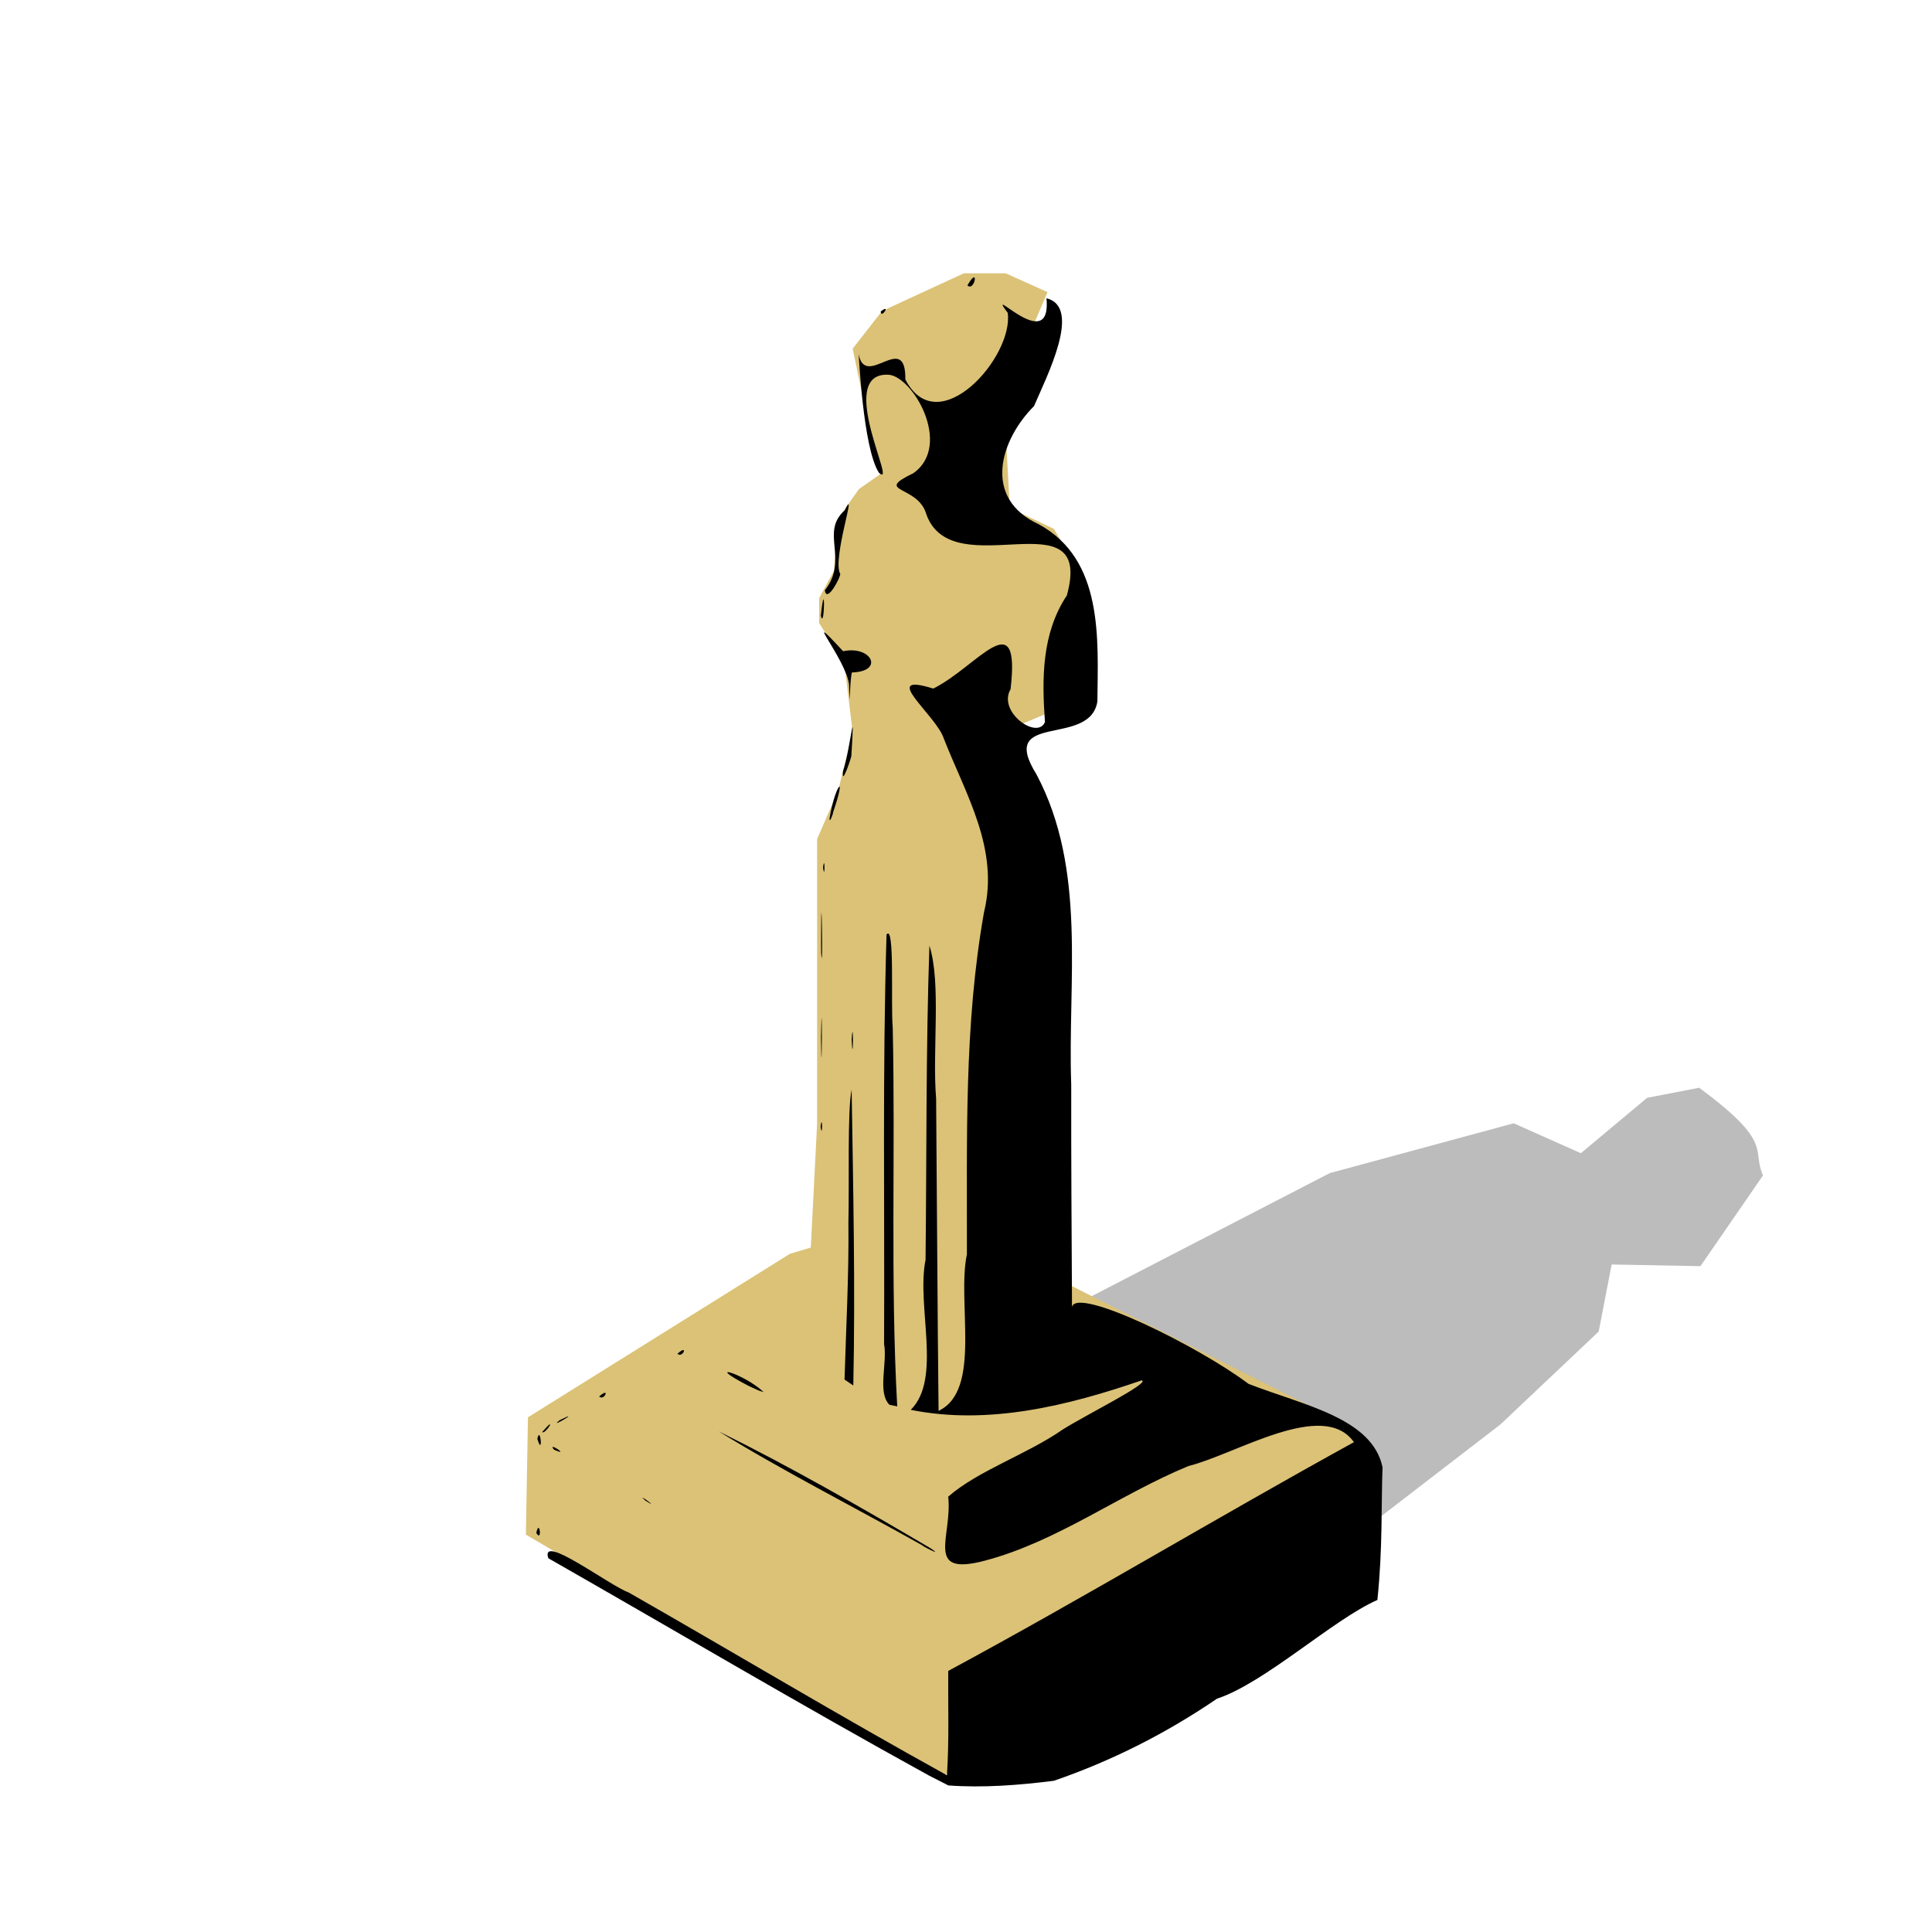 <?xml version="1.0" encoding="UTF-8" standalone="no"?>
<!-- Created with Inkscape (http://www.inkscape.org/) -->

<svg
   width="15mm"
   height="15mm"
   viewBox="0 0 15 15"
   version="1.1"
   id="svg1"
   inkscape:export-filename="statue.png"
   inkscape:export-xdpi="96"
   inkscape:export-ydpi="96"
   inkscape:version="1.3.2 (091e20e, 2023-11-25)"
   sodipodi:docname="statue.svg"
   xmlns:inkscape="http://www.inkscape.org/namespaces/inkscape"
   xmlns:sodipodi="http://sodipodi.sourceforge.net/DTD/sodipodi-0.dtd"
   xmlns="http://www.w3.org/2000/svg"
   xmlns:svg="http://www.w3.org/2000/svg">
  <sodipodi:namedview
     id="namedview1"
     pagecolor="#ffffff"
     bordercolor="#000000"
     borderopacity="0.25"
     inkscape:showpageshadow="2"
     inkscape:pageopacity="0.0"
     inkscape:pagecheckerboard="0"
     inkscape:deskcolor="#d1d1d1"
     inkscape:document-units="mm"
     showguides="false"
     inkscape:zoom="8.4143405"
     inkscape:cx="27.215442"
     inkscape:cy="47.419046"
     inkscape:window-width="1792"
     inkscape:window-height="993"
     inkscape:window-x="19"
     inkscape:window-y="45"
     inkscape:window-maximized="0"
     inkscape:current-layer="layer1"
     showgrid="false" />
  <defs
     id="defs1">
    <filter
       inkscape:collect="always"
       style="color-interpolation-filters:sRGB"
       id="filter4"
       x="-0.112"
       y="-0.16"
       width="1.225"
       height="1.321">
      <feGaussianBlur
         inkscape:collect="always"
         stdDeviation="1.979"
         id="feGaussianBlur4" />
    </filter>
  </defs>
  <g
     inkscape:label="Layer 1"
     inkscape:groupmode="layer"
     id="layer1">
    <ellipse
       style="fill:#000000;fill-opacity:0.143;stroke:#c00707;stroke-width:0.165;stroke-dasharray:none;stroke-opacity:0.421"
       id="path5"
       cx="7.472"
       cy="11.983"
       rx="0.248"
       ry="0.264" />
    <path
       style="mix-blend-mode:normal;fill:#000000;fill-opacity:0.265;stroke:none;stroke-width:4.286;stroke-linecap:round;stroke-linejoin:round;stroke-dasharray:none;stroke-opacity:0.239;filter:url(#filter4)"
       d="m 127.432,130.613 20.079,9.549 9.85,7.141 0.872,3.923 5.668,1.548 2.56,2.133 c -0.274,5.019 -1.502,4.095 -2.525,5.348 l -7.527,-0.409 -3.299,-4.151 -4.291,1.236 -9.004,-1.999 -15.584,-4.795 z"
       id="path5-7"
       sodipodi:nodetypes="ccccccccccccc"
       transform="matrix(0.058,-0.098,0.12,0.081,-15.051,12.211)" />
    <path
       style="fill:#dbc277;fill-opacity:1;stroke:none;stroke-width:0.55;stroke-linecap:round;stroke-linejoin:round;stroke-dasharray:none;stroke-opacity:1"
       d="m 6.132,9.735 -2.033,1.269 -0.016,0.911 3.221,1.887 3.221,-2.245 0.049,-0.39 L 10.15,10.906 7.954,9.8 7.938,5.619 8.328,5.456 8.377,4.432 8.182,4.106 7.84,3.944 7.792,3.065 8.133,2.268 7.808,2.122 H 7.483 L 6.848,2.415 6.62,2.707 6.685,3.016 6.816,3.602 6.832,3.683 6.669,3.797 6.507,4.025 6.474,4.432 6.36,4.643 V 4.838 L 6.555,5.147 6.62,5.684 6.507,6.14 6.344,6.514 V 8.726 L 6.295,9.686 Z"
       id="path6"
       sodipodi:nodetypes="cccccccccccccccccccccccccccccccccc" />
    <path
       style="fill:#000000;stroke-width:1"
       d="m 7.214,13.786 c -0.994,-0.547 -1.972,-1.126 -2.957,-1.688 -0.066,-0.2 0.469,0.209 0.624,0.266 0.825,0.471 1.64,0.96 2.471,1.419 0.018,-0.269 0.008,-0.54 0.01,-0.81 1.061,-0.572 2.094,-1.195 3.15,-1.776 -0.239,-0.338 -0.914,0.093 -1.284,0.185 -0.537,0.221 -1.019,0.587 -1.582,0.735 -0.474,0.125 -0.25,-0.186 -0.284,-0.497 0.232,-0.203 0.615,-0.33 0.887,-0.52 0.169,-0.108 0.69,-0.366 0.615,-0.383 -0.572,0.197 -1.19,0.35 -1.793,0.229 0.245,-0.242 0.042,-0.806 0.115,-1.165 0.009,-0.813 0.002,-1.627 0.03,-2.439 0.093,0.293 0.021,0.815 0.052,1.187 0.007,0.808 0.01,1.617 0.019,2.425 C 7.625,10.794 7.428,10.114 7.507,9.738 7.509,8.851 7.484,7.959 7.64,7.082 7.76,6.591 7.498,6.169 7.328,5.735 7.27,5.552 6.816,5.213 7.246,5.346 7.586,5.178 7.926,4.665 7.846,5.351 7.743,5.528 8.055,5.747 8.113,5.606 8.089,5.268 8.087,4.919 8.283,4.623 8.5,3.837 7.4,4.558 7.193,3.996 7.131,3.763 6.774,3.827 7.091,3.674 7.402,3.455 7.079,2.905 6.889,2.909 6.485,2.903 6.978,3.813 6.823,3.669 6.699,3.474 6.668,2.739 6.666,2.747 6.717,3.031 7.034,2.559 7.029,2.946 7.282,3.436 7.871,2.772 7.824,2.429 7.638,2.182 8.166,2.772 8.125,2.316 8.403,2.384 8.127,2.922 8.028,3.153 7.767,3.414 7.623,3.868 8.066,4.071 8.568,4.345 8.525,4.959 8.52,5.446 8.464,5.808 7.739,5.518 8.047,6.012 8.441,6.754 8.288,7.617 8.317,8.422 c -0.001,0.575 0.003,1.149 0.006,1.724 0.042,-0.157 0.98,0.304 1.37,0.598 0.425,0.166 0.961,0.264 1.041,0.648 -0.011,0.287 0.002,0.63 -0.04,1.03 -0.345,0.152 -0.872,0.643 -1.246,0.767 -0.396,0.27 -0.818,0.483 -1.266,0.637 -0.268,0.034 -0.552,0.056 -0.819,0.036 -0.05,-0.025 -0.1,-0.051 -0.149,-0.076 z M 7.159,11.997 C 6.635,11.702 6.086,11.425 5.58,11.113 c 0.559,0.276 1.106,0.59 1.644,0.907 0.114,0.075 -0.078,-0.023 -0.065,-0.024 z M 4.164,11.902 c 0.024,-0.12 0.048,0.079 0,0 z m 0.847,-0.251 c -0.091,-0.081 0.134,0.084 0,0 z M 4.301,11.255 c -0.058,-0.069 0.137,0.061 0,0 z M 4.172,11.171 c 0.025,-0.113 0.045,0.15 0,0 z m 0.037,-0.052 c 0.125,-0.146 0.027,0.02 0,0 z m 0.137,-0.093 c 0.193,-0.096 -0.104,0.081 0,0 z M 6.906,10.907 c -0.096,-0.095 -0.015,-0.324 -0.042,-0.472 0.005,-1.06 -0.013,-2.12 0.019,-3.179 0.065,-0.087 0.032,0.538 0.048,0.72 0.022,0.981 -0.019,1.964 0.035,2.943 L 6.906,10.907 Z M 4.652,10.842 c 0.091,-0.08 0.038,0.04 0,0 z M 5.812,10.76 C 5.449,10.571 5.775,10.663 5.929,10.808 L 5.893,10.797 Z m 0.745,-0.049 c 0.01,-0.356 0.035,-0.823 0.03,-1.219 0.008,-0.314 -0.009,-0.869 0.025,-1.032 0.012,0.765 0.029,1.534 0.013,2.297 l -0.068,-0.046 z M 5.26,10.51 c 0.091,-0.08 0.038,0.04 0,0 z m 1.111,-1.764 c 0.015,-0.115 0.015,0.115 0,0 z m 0.003,-0.692 c 0.011,-0.521 0.007,0.537 0,0 z m 0.238,0.018 c 0.015,-0.217 0.012,0.243 0,0 z M 6.375,7.27 c 0.001,-0.559 0.017,0.353 5.229e-4,0.132 L 6.375,7.342 Z M 6.39,6.735 c 0.015,-0.115 0.015,0.115 0,0 z M 6.441,6.351 C 6.484,6.093 6.58,5.982 6.466,6.313 6.477,6.292 6.437,6.41 6.441,6.351 Z M 6.545,5.988 c 0.06,-0.178 0.094,-0.601 0.065,-0.121 0.004,0.003 -0.079,0.252 -0.065,0.121 z M 6.592,5.315 C 6.57,5.118 6.199,4.682 6.546,5.056 6.767,5.01 6.868,5.214 6.614,5.221 6.595,5.301 6.598,5.571 6.592,5.315 Z M 6.373,4.78 c 0.036,-0.338 0.029,0.125 0,0 z M 6.404,4.583 C 6.594,4.34 6.364,4.134 6.558,3.963 6.665,3.746 6.459,4.338 6.523,4.455 6.533,4.469 6.419,4.691 6.404,4.583 Z m 0.434,-2.165 c 0.085,-0.066 0.001,0.063 0,0 z M 7.511,2.216 c 0.094,-0.164 0.057,0.053 0,0 z"
       id="path7"
       sodipodi:nodetypes="sccccccccccccccccccccccccccccccccccccccccccsscccccccccccccccccccccccccscccssccccscccccccccccccccccccccccccccccccccc" />
  </g>
</svg>
